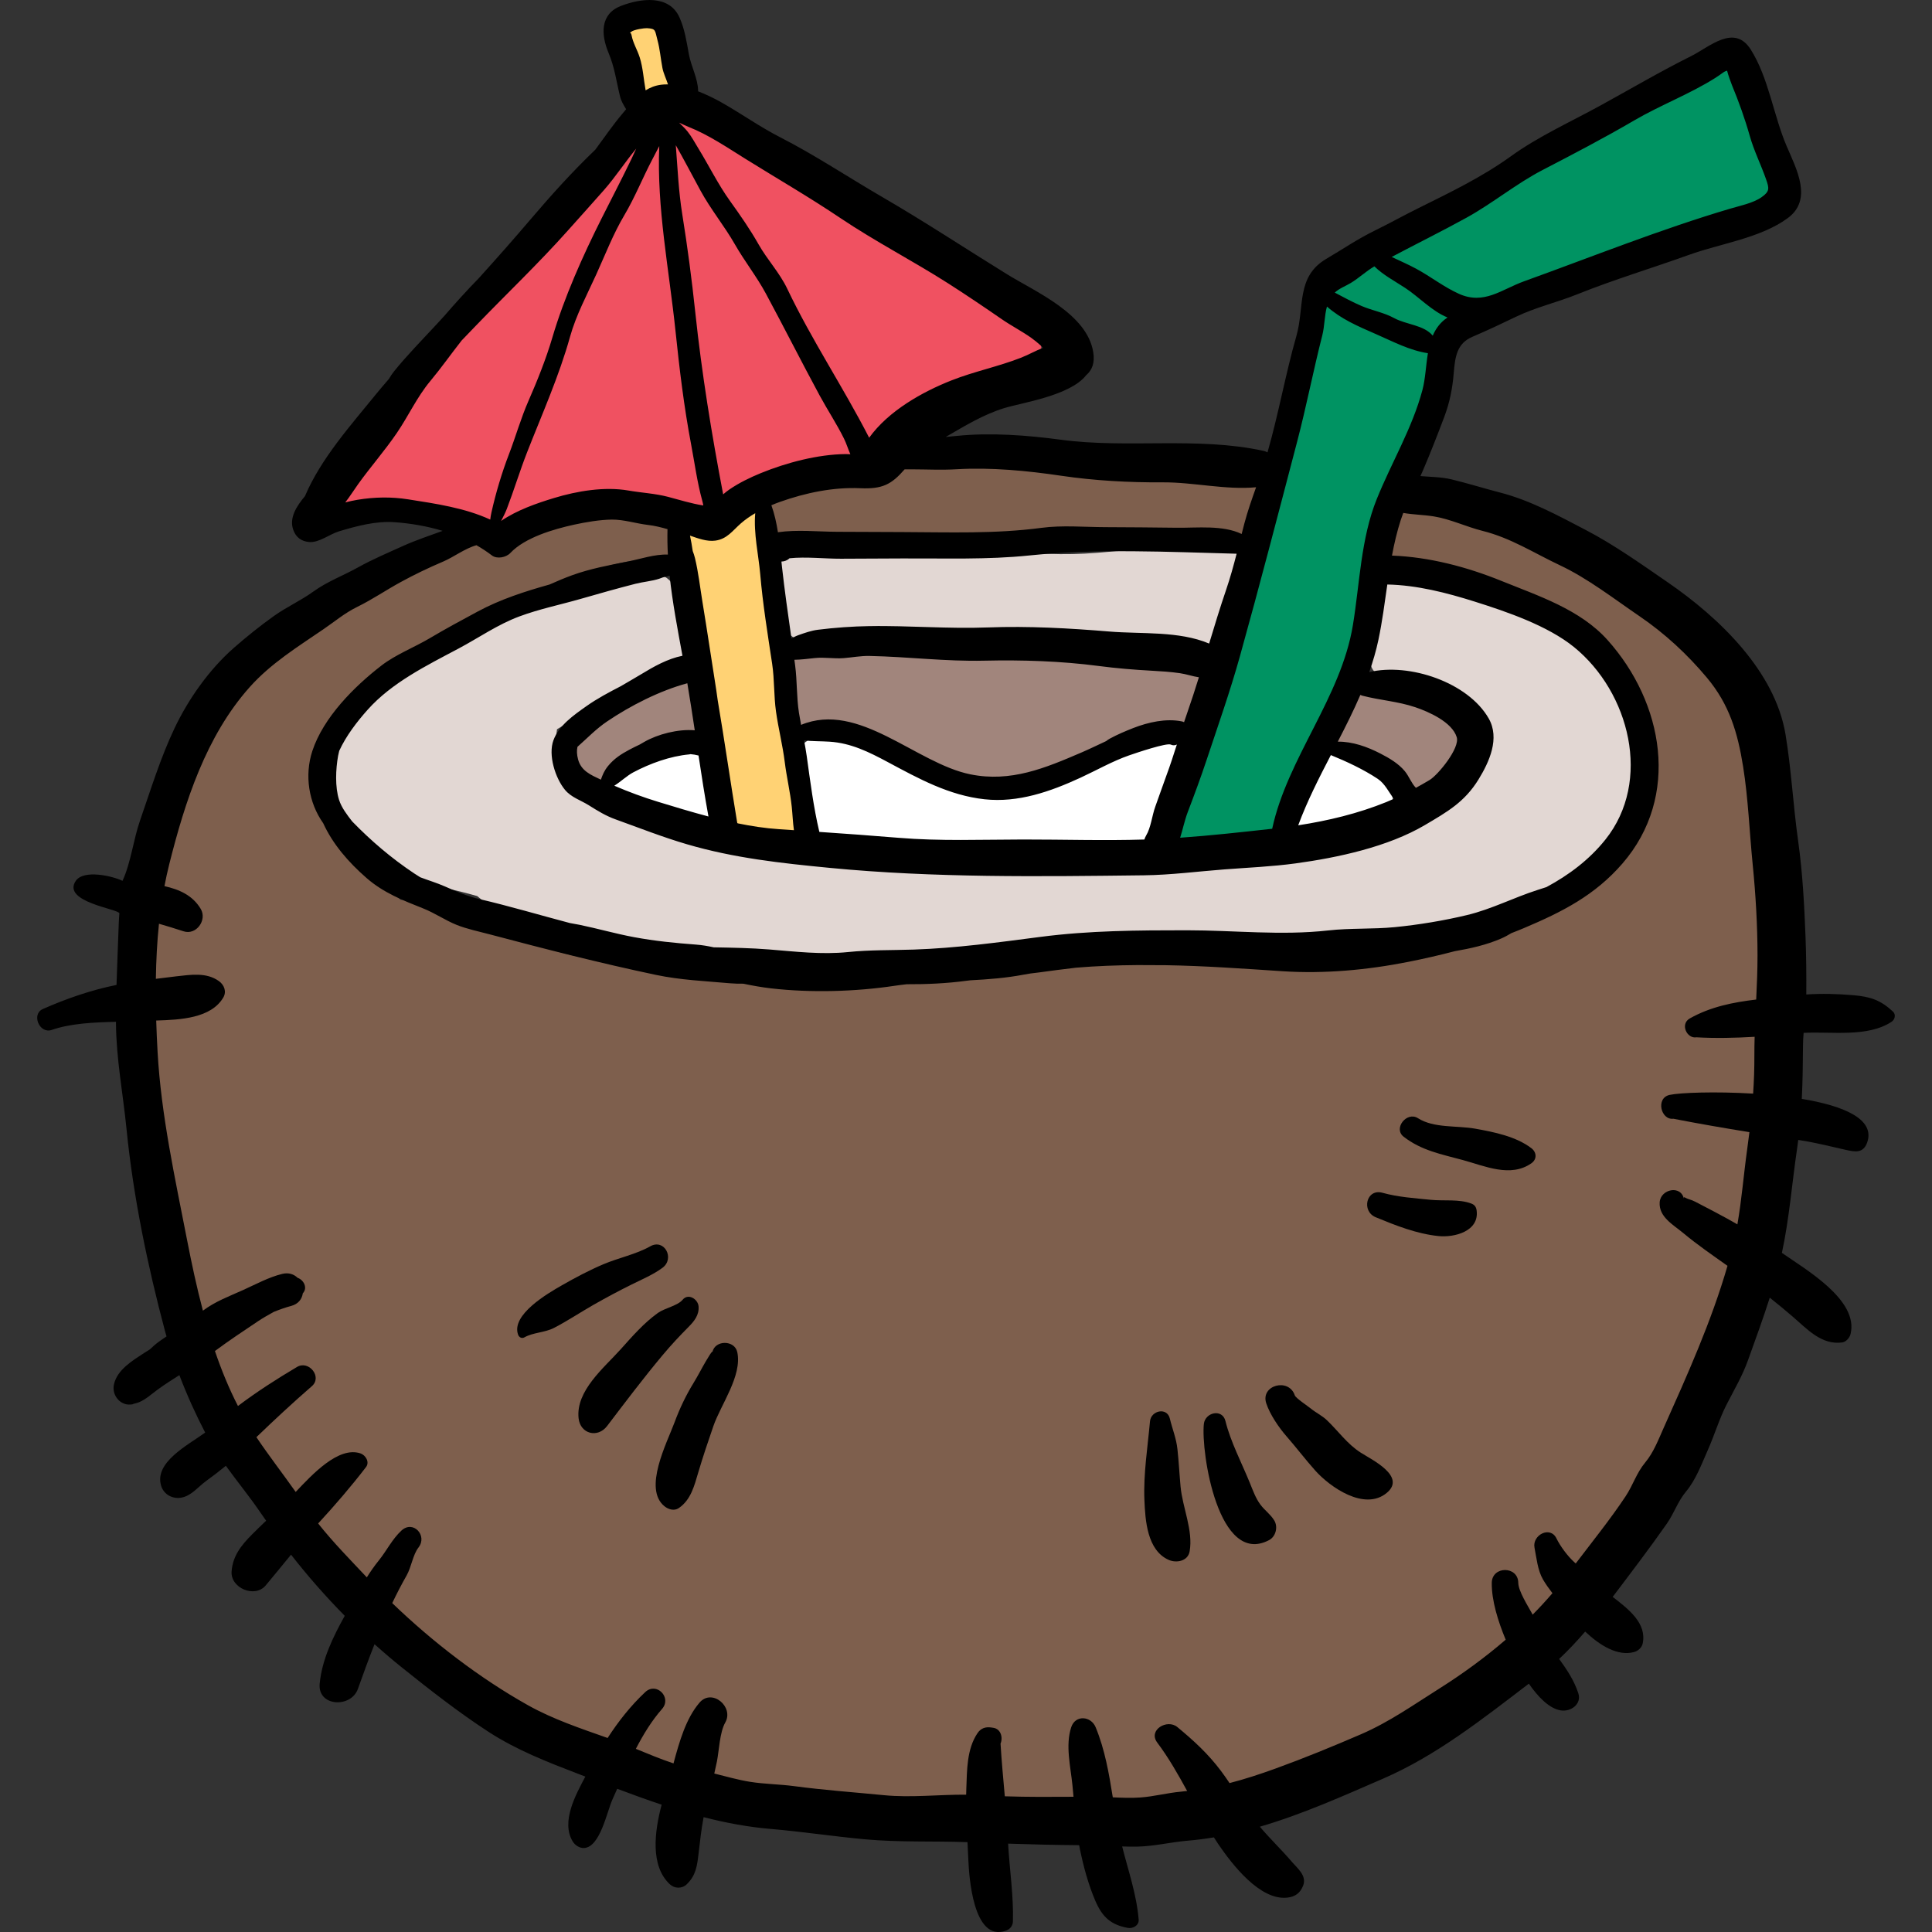 <?xml version="1.0" encoding="iso-8859-1"?>
<!-- Generator: Adobe Illustrator 19.0.0, SVG Export Plug-In . SVG Version: 6.00 Build 0)  -->
<svg version="1.1" id="Layer_1" xmlns="http://www.w3.org/2000/svg" xmlns:xlink="http://www.w3.org/1999/xlink" x="0px" y="0px"
	 viewBox="0 0 511.998 511.998" style="enable-background:new 0 0 511.998 511.998;" xml:space="preserve">
<rect x="0" y="0" width="511.998" height="511.998" fill="#333333" stroke="none"/>
<g>
	<path style="fill:#7E5F4D;" d="M335.66,124.275c-1.564-0.306-2.837-0.408-4.422-0.192c-0.671,0.092-2.534,0.382-3.796,1.097
		c-0.126,0.071-0.245,0.155-0.366,0.236c-0.071-0.01-0.138-0.028-0.211-0.037c-7.683-0.904-15.321,0.246-23.007,0.338
		c-3.781-1.015-7.778-1.529-11.227-1.952c-7.837-0.964-16.058-0.349-23.953-0.397c-2.61-0.017-5.171,0.052-7.722,0.149
		c-4.206-4.995-12.518-4.878-18.373-3.726c-3.135,0.617-7.215,2.16-10.038,4.647c-2.079,0.048-4.115,0.205-5.931,0.302
		c-4.017,0.213-7.99,0.899-11.855,2.043c-2.321,0.687-4.616,2.065-6.918,3.097c-1.502-0.171-2.973,0.382-4.127,1.392
		c-0.953,0.438-1.489,1.266-1.653,2.199c-0.724,1.558-0.851,3.427,0.017,5.219c4.214,8.701,14.555,4.494,21.681,3.513
		c1.079-0.149,2.183-0.239,3.298-0.307c0.088,0.062,0.162,0.138,0.268,0.186c9.283,4.178,17.308,4.059,27.349,3.006
		c5.327-0.559,10.502-0.338,15.835-0.222c4.289,0.093,8.288-0.031,11.621-2.796c3.267-0.176,6.539-0.327,9.833-0.424
		c7.857-0.229,15.759,1.285,23.597,1.334c2.54,0.015,5.532,0.363,8.179,0.065c1.518,0.82,3.298,0.922,5.089-0.055
		c2.526-1.378,3.659-4.806,3.605-7.566c0.242-0.148,0.483-0.299,0.736-0.442c1.656-0.929,3.129-1.581,4.543-2.932
		C340.112,129.749,339.114,124.949,335.66,124.275z"/>
	<path style="fill:#7E5F4D;" d="M470.758,218.894c-0.899-7.239-3.298-14.978-5.23-21.996c-1.633-5.931-2.218-13.027-5.577-18.358
		c-2.452-3.892-8.587-8.512-13.327-6.26c-0.071,0.034-0.141,0.078-0.213,0.115c-4.532-6.027-10.136-10.976-16.348-15.55
		c-3.576-2.634-7.025-4.661-10.944-6.711c-2.125-1.111-4.271-2.424-6.502-3.46c0.102-3.837-2.78-7.699-6.458-9.308
		c-3.176-1.389-6.954-1.203-10.355-1.476c-4.088-1.6-7.976-3.372-12.586-3.363c-1.22,0.003-2.298,0.253-3.253,0.662
		c-0.341,0.006-0.679,0.025-1.003,0.08c-3.392-2.057-9.391-0.544-9.627,4.816c-0.029,0.72-0.102,1.376-0.177,2.004
		c-0.115,0.229-0.321,0.483-0.704,0.959c-2.201,2.743-2.288,6.887,1.138,8.83c2.865,1.624,4.633,0.471,7.655,0.42
		c3-0.05,6.474,1.559,9.179,2.718c1.662,0.712,3.246,0.773,4.627,0.397c0.35,0.817,1.061,1.485,2.055,1.86
		c2.363,0.892,4.788,1.642,7.18,2.476c0.524,0.643,1.164,1.218,1.941,1.687c3.298,1.987,6.987,3.569,10.481,5.281
		c0.164,0.094,0.325,0.195,0.49,0.288c3.31,1.852,3.14,1.837,6.692,5.042c5.918,5.34,10.899,10.182,14.307,17.43
		c3.318,7.057,4.642,13.414,4.531,21.526c-0.001,0.057-0.005,0.116-0.005,0.173c-1.422,0.76-2.614,1.957-3.358,3.667
		c-1.113,2.562-2.059,5.171-3.008,7.781c-0.571,1.209-1.157,2.409-1.874,3.539c-0.683,1.076-1.431,2.144-2.195,3.205
		c-2.29,1.652-4.51,3.417-6.72,5.139c-3.853,3.003-7.772,5.981-11.722,8.913c-0.573-0.008-1.158,0.022-1.757,0.118
		c-6.093,0.987-12.381,4.699-18.085,7.093c-4.038,1.694-8.028,3.376-12.084,4.939c-1.842-0.564-3.783-1.01-5.862-1.348
		c-6.853-1.113-13.793-1.068-20.7-0.585c-6.073-0.339-12.062-0.466-18.214,0.222c-6.98,0.78-13.949,1.578-20.923,2.359
		c-7.039-1.445-14.066-1.124-21.674-0.764c-10.569,0.501-21.155,0.2-31.731,0.715c-10.862,0.529-21.773,1.316-32.527,3.027
		c-1.605,0.255-3.223,0.504-4.848,0.754c-19.469-1.846-38.89-3.236-58.421-2.396c-8.262-1.452-16.184-3.42-24.284-6.158
		c-0.778-0.262-1.665-0.573-2.62-0.899c-2.069-1.651-4.121-3.343-6.43-4.815c-7.293-4.653-15.455-4.967-23.502-5.211
		c-2.15-1.789-4.2-3.712-6.144-5.774c-2.092-2.219-3.019-5.113-5.609-6.875c-0.673-0.457-1.433-0.688-2.183-0.917
		c-0.516-1.168-1.029-2.338-1.539-3.498c-1.465-3.332-2.623-6.792-4.476-9.777c-0.511-1.397-1.099-2.759-1.799-4.074
		c3.273-5.274,6.856-10.958,7.024-17.339c0.474-0.819,0.958-1.633,1.457-2.439c0.536-0.865,0.851-1.752,0.994-2.633
		c2.378-1.322,4.669-2.757,6.832-4.07c6.72-4.08,13.992-7.583,20.918-11.353c4.628-2.518,9.257-5.046,13.916-7.509
		c1.344-0.428,2.685-0.833,4.015-1.209c6.608-1.866,15.346-4.492,19.517-10.499c3.578-0.982,7.135-1.875,10.615-2.117
		c3.05,4.808,9.8,1.324,10.405-3.53c1.389-11.134-11.991-12.207-19.874-10.275c-2.431,0.596-4.815,1.413-7.158,2.346
		c-3.54,1.149-7.038,2.95-9.977,4.453c-0.893,0.456-1.773,0.94-2.647,1.437c-2.21-0.079-4.392,0.164-6.557,0.628
		c-1.757-1.296-3.639-2.296-6.06-2.332c-5.069-0.078-9.932,3.676-13.759,6.595c-0.769,0.586-1.518,1.19-2.274,1.787
		c-0.251,0.106-0.499,0.206-0.754,0.321c-6.559,2.916-12.892,6.954-18.685,11.295c-2.135,1.186-4.265,2.39-6.401,3.618
		c-1.415,0.813-2.769,1.678-4.09,2.573c-3.724,0.888-7.295,4.695-9.872,8.088c-0.633,0.614-1.257,1.236-1.871,1.867
		c-1.871-0.028-3.726,0.594-5.129,2.071c-0.825,0.87-1.552,1.808-2.222,2.783c-2.813,0.038-5.49,1.311-6.731,4.204
		c-4.304,10.038-7.441,20.072-9.982,30.709c-0.502,2.103-1.317,4.543-2.159,7.139c-1.944,1.553-3.253,3.85-3.187,6.773
		c0.019,0.834,0.062,1.664,0.106,2.494c-0.899,1.34-1.467,3.005-1.516,5.009c-0.055,2.214-0.177,4.405-0.303,6.588
		c-0.615,8.457-1.946,16.848-1.652,25.361c0.349,10.104,0.991,20.172,1.475,30.267c0.46,9.583,1.931,20.053,5.187,29.118
		c0.531,1.48,1.185,3.134,1.96,4.8c0.92,5.246,2.234,10.458,3.42,15.572c1.639,7.078,5.271,12.907,8.591,19.284
		c6.29,12.085,14.409,23.881,24.328,33.247c0.348,0.329,0.707,0.648,1.057,0.975c0.567,0.913,1.116,1.839,1.6,2.809
		c3.811,7.637,9.503,14.293,14.983,20.904c10.979,13.247,24.142,24.765,39.008,33.31c7.759,4.46,15.829,8.415,24.197,11.574
		c9.557,3.608,18.867,5.055,28.908,6.548c21.116,3.14,41.683,5.364,63.013,3.513c9.55-0.829,19.127-1.62,28.379-4.036
		c10.332,0.706,20.635,0.653,30.933-1.448c12.006-2.451,23.658-5.205,35.101-9.699c2.009-0.789,3.888-1.75,5.768-2.724
		c3.746-0.339,7.516-1.358,10.932-2.595c9.703-3.512,18.484-10.1,25.791-17.272c2.345-2.302,4.628-4.735,6.805-7.27
		c6.033-5.545,11.665-11.661,16.712-18.018c3.693-3.103,6.75-6.265,8.196-8.095c9.382-11.871,18.058-25.593,23.653-39.655
		c5.098-12.814,10.559-25.47,15.895-38.166c2.926-6.963,4.787-14.294,6.366-21.677c1.718-8.039,1.27-15.425,1.643-23.463
		c0.292-6.271,0.308-16.466-3.977-22.141C471.445,250.715,472.719,234.674,470.758,218.894z"/>
</g>
<g>
	<path style="fill:#E2D7D3;" d="M429.309,183.915c-1.569-3.237-3.643-6.29-5.353-8.764c-3.247-4.699-6.879-7.726-11.511-11.023
		c-3.954-2.815-8.346-3.124-12.791-4.481c-4.516-1.38-8.494-4.217-13.142-4.938c-3.776-0.585-8.159-1.568-11.945-0.89
		c-0.687,0.122-1.413,0.234-2.145,0.357c-1.56-1.106-3.809-1.372-5.488-0.408c-3.084,1.772-3.739,5.285-4.048,8.535
		c-0.371,3.893-0.434,7.399,0.543,10.977c-0.564,1.604-0.396,3.363,0.803,4.735c3.109,3.555,9.368,1.233,13.411,2.436
		c4.808,1.431,8.555,3.8,11.979,7.131c2.673,2.6,4.357,4.546,5.628,6.726c-0.47,1.158-0.901,2.343-1.306,3.535
		c-1.363,2.501-2.894,5.113-3.865,7.583c-1.787,1.245-3.475,2.704-5.124,4.013c-8.227,3.189-18.004,6.488-24.186,12.81
		c-4.646,1.613-9.304,3.191-14,4.673c-1.489,0.033-2.978,0.069-4.466,0.127c-8.804,0.345-17.755,1.636-26.537,3.475
		c-1.003-0.062-1.985-0.117-2.927-0.178c-7.351-0.484-14.951-0.995-22.307-1.09c-7.509-0.098-15.062,0.656-22.468,1.832
		c-1.213,0.192-2.442,0.423-3.678,0.662c-0.536-0.555-1.181-1.031-1.972-1.372c-9.025-3.904-19.363-3.845-29.094-4.174
		c-10.728-0.364-21.503-0.145-32.228-0.722c-5.157-0.278-10.192-0.932-15.23-2.102c-5.53-1.284-11.959-2.545-17.103-4.96
		c-4.949-2.325-9.525-5.684-13.742-9.108c-1.959-1.591-3.451-3.279-5.216-5.06c-0.062-0.062-0.517-0.456-1.078-0.921
		c-0.494-2.252-0.852-4.518-1.541-6.72c0.148-1.115,0.294-2.229,0.431-3.345c0.924-0.567,1.843-1.122,2.759-1.641
		c5.995-3.386,13.623-5.56,18.277-10.802c0.51-0.241,1.018-0.496,1.53-0.717c3.515-1.518,7.694-1.945,10.81-4.251
		c2.554-1.89,3.662-4.867,2.056-7.841c-0.252-0.466-0.457-0.94-0.647-1.415c0.227-0.828,0.231-1.72-0.08-2.61
		c-0.408-1.169-1.099-2.173-1.725-3.112c-0.008-0.019-0.011-0.032-0.02-0.052c-0.199-0.75-0.429-1.492-0.692-2.223
		c-0.136-0.373-0.29-0.711-0.443-1.051c-0.308-2.211-2.05-4.32-4.173-5.178c-0.306-0.124-0.61-0.247-0.916-0.371
		c-2.837-1.146-5.06,0.29-6.143,2.483c-1.555,0.445-3.657,0.735-4.614,1.052c-0.141,0.047-0.283,0.089-0.424,0.135
		c-3.206-0.53-6.401,0.448-9.972,1.214c-5.295,1.138-10.674,2.013-15.9,3.619c-7.432,2.284-14.8,6.875-21.619,11.351
		c-0.273,0.12-0.54,0.25-0.801,0.39c-1.493,0.799-2.881,1.85-4.225,2.92c-0.213,0.14-0.429,0.282-0.641,0.42
		c-0.692,0.451-1.252,0.949-1.712,1.476c-0.48,0.396-0.96,0.794-1.446,1.182c-0.042,0.033-0.068,0.054-0.103,0.083
		c-0.125,0.09-0.315,0.232-0.595,0.442c-8.686,6.498-18.016,15.475-18.829,26.973c-0.243,3.446,0.459,6.498,1.353,9.76
		c0.318,1.16,0.499,2.31,1.014,3.417c0.662,1.425,2.503,3.656,0.771,1.078c3.549,5.281,7.96,8.869,13.983,11.462
		c6.487,2.794,13.52,3.631,20.249,5.517c0.599,0.168,1.187,0.33,1.772,0.489c3.004,2.646,6.838,4.688,10.215,6.183
		c3.732,1.652,8.508,2.848,13.309,3.132c0.93,1.11,2.275,1.992,4.149,2.442c5.585,1.341,11.399,1.385,17.099,1.865
		c6.834,0.575,13.451,2.335,20.195,3.481c11.094,1.884,22.075,3.366,32.723-0.308c8.553,0.339,17.107,0.418,25.737,0.534
		c7.939,0.106,16.103,0.065,23.919-1.49c2.236-0.445,5.297-1.125,8.01-2.324c1.316-0.028,2.634-0.083,3.966-0.197
		c5.201-0.445,11.95-0.92,16.962-3.599c2.568,0.192,5.148,0.296,7.763,0.201c0.562-0.02,1.15-0.042,1.736-0.062
		c0.633,0.431,1.39,0.783,2.285,1.029c19.56,5.371,41.253,4.098,60.712-0.932c9.881-2.554,20.058-5.168,29.327-9.508
		c0.538-0.252,1.092-0.506,1.651-0.762c1.237,1.35,2.967,2.2,5.126,2.045c8.19-0.589,12.309-6.927,16.153-13.393
		c2.676-4.503,4.031-8.597,4.425-13.121c1.441-1.871,2.176-4.364,1.589-7.312c-0.262-1.317-0.545-2.96-0.637-4.594
		c0.847-2.927,1.467-5.932,1.794-9.089C435.091,187.69,432.543,184.982,429.309,183.915z"/>
	<path style="fill:#E2D7D3;" d="M328.227,144.849c-0.806-0.601-1.978-0.766-2.955-0.759c-0.557,0.004-0.976,0.076-1.382,0.2
		c-1.042-0.641-2.335-0.948-3.828-0.678c-4.364,0.791-9.241,0.887-13.909,1.585c-2.973,0.064-5.995,0.349-9.094,0.701
		c-8.146,0.924-17.505,1.494-25.647,0.227c-8.767-1.366-17.172-1.852-26.035-0.796c-1.972,0.234-4.475,0.473-7.111,0.856
		c-3.938-1.573-8.441-1.87-12.678-2.083c-6.815-0.341-11.578,1.507-17.888,3.481c-2.878,0.901-4.06,5.001-2.427,7.209
		c0.045,0.829,0.134,1.646,0.22,2.394c0.403,3.488,1.545,6.811,3.115,9.935c1.457,2.899,4.837,2.661,6.796,0.845
		c1.287,0.046,2.567-0.05,3.665-0.159c4.642-0.464,9.32-1.237,13.97-1.893c0.019,0.014,0.033,0.032,0.054,0.046
		c3.669,2.45,8.02,2.884,12.284,3.34c6.679,0.715,13.055,0.915,19.768,1c6.234,0.08,12.414-0.21,18.642-0.619
		c3.056-0.201,5.837-0.321,8.469-0.945c2.433-0.056,4.809-0.311,7.002-0.897c5.075,0.652,10.132,1.894,15.061,2.922
		c0.059,0.062,0.117,0.124,0.176,0.185c0.894,0.945,1.74,1.967,2.885,2.619c1.893,1.076,4.633,0.869,6.16-0.795
		c1.545-1.683,1.948-4.134,0.795-6.16c-0.321-0.566-0.736-1.059-1.186-1.522c0.108-0.299,0.228-0.597,0.31-0.901
		c2.818-3.177,4.237-7.602,5.257-11.804c0.437-0.331,0.839-0.73,1.153-1.264C331.237,148.78,330.218,146.331,328.227,144.849z"/>
</g>
<g>
	<path style="fill:#A1857C;" d="M187.051,189.378c-0.158-0.429-0.28-1.443-0.237-0.182c-0.022-0.625-0.131-1.274-0.237-1.888
		c-0.182-1.05-0.534-2.143-1.038-3.076c-0.345-0.639-0.795-1.209-1.311-1.687c-0.627-1.029-1.631-1.873-3.025-2.38
		c-3.127-1.136-6.509,0.334-9.378,2.176c-5.336,1.912-10.764,6.778-14.535,11.146c-1.174,0.6-2.225,1.338-2.973,2.183
		c-2.887,3.26-5.354,9.224-1.31,12.586c1.168,0.971,2.883,1.808,4.446,1.174c0.104-0.042,0.21-0.084,0.315-0.127
		c1.568-0.634,2.446-1.583,2.828-3.038c1.161-1.013,2.4-1.927,3.629-2.876c0.688-0.532,1.457-1.078,2.194-1.667
		c2.945-1.127,5.684-2.715,8.495-4.146c1.415,0.78,3.27,1.006,4.609,0.027c0.471-0.345,0.976-0.707,1.471-1.085
		c1.187,0.135,2.511-0.054,3.452-0.735C186.359,194.393,187.963,191.864,187.051,189.378z"/>
	<path style="fill:#A1857C;" d="M317.072,186.645c1.45-2.606,2.274-5.405,1.778-7.823c-0.338-1.648-1.804-2.818-3.316-3.316
		c-6.126-2.017-12.993-1.801-19.335-2.685c-7.467-1.041-15.224-0.893-22.767-1.129c-8.525-0.266-17.023-0.088-25.528-0.758
		c-4.935-0.389-9.422,0.352-14.234,1.269c-5.406,1.031-10.827-0.197-16.09,0.8c-0.959-1.149-2.311-1.832-4.005-1.577
		c-2.011,0.303-4.265,2.211-3.969,4.497c0.055,0.423,0.12,0.824,0.204,1.211l-0.039,0.005c0.172,0.424,0.287,0.899,0.403,1.386
		c-0.066,3.759-0.916,8.469,1.094,11.513c0,0.006,0,0.009,0.001,0.017c0.064,0.845,0.05,1.642,0.204,2.49
		c0.575,3.148,5.546,3.752,6.937,0.907c0.373-0.762,0.568-1.524,0.643-2.293c3.417,1.399,7.206,1.977,10.848,2.748
		c-0.05,0.594,0.148,1.196,0.726,1.671c3.395,2.788,7.822,4.695,12.098,5.601c0.832,0.176,1.884,0.436,3.01,0.659
		c3.252,2.27,9.256,5.39,14.486,5.781c1.941,0.576,3.813,0.824,5.725,0.685c0.437,0.059,0.875,0.097,1.313,0.075
		c2.334-0.115,4.652-0.857,6.939-1.336c5.623-1.177,11.779-2.545,17.131-4.701c4.871-1.962,9.643-5.369,12.205-9.876
		c0.592-0.22,1.185-0.436,1.776-0.664c0.278,0.66,0.708,1.303,1.311,1.986c0.831,0.941,2.54,1.138,3.589,0.462
		c0.363-0.234,0.734-0.508,1.106-0.799c0.125,0.124,0.257,0.241,0.406,0.343c0.032,0.023,0.065,0.045,0.097,0.066
		c1.102,0.755,2.59,0.131,3.162-0.962c0.506-0.637,1-1.358,1.391-2.024c0.483-0.822,0.857-1.853,0.824-2.829
		C317.257,187.558,317.232,187.127,317.072,186.645z"/>
	<path style="fill:#A1857C;" d="M387.733,197.304c-0.061-1.692-1.199-3.745-2.968-4.251c0.467-1.603-0.004-3.396-2.031-4.506
		c-4.46-2.442-9.102-5.759-14.342-6.202c-2.06-0.175-4.58,0.187-6.676,1.169c-1.637-0.149-3.302,0.615-3.6,2.544
		c-0.073,0.473-0.177,0.94-0.273,1.408c-0.112,0.334-0.19,0.688-0.239,1.059c-0.084,0.248-0.168,0.497-0.27,0.745
		c-1.224,1.678-2.507,3.313-3.442,5.177c-0.953,1.898-0.489,4.148,1.389,5.297c3.53,2.16,7.209,3.529,10.706,5.557
		c1.642,0.953,3.419,1.722,4.904,2.943c1.288,1.057,2.236,2.517,3.906,3.038C382.074,213.55,387.945,203.167,387.733,197.304z"/>
</g>
<g>
	<path style="fill:#FFFFFF;" d="M314.756,198.153c-0.372-2.056-2.512-3.201-4.39-3.341c-4.013-0.302-7.907,2.459-11.609,3.638
		c-4.229,1.348-7.385,4.13-11.128,6.306c-4.538,2.636-9.968,3.027-15.035,3.833c-1.459,0.232-2.93,0.559-4.409,0.913
		c-2.471-1.211-5.12-1.713-7.82-2.043c-2.701-1.209-5.591-1.843-8.611-2.884c-3.73-1.284-7.345-3.352-11.368-3.405
		c-0.368-0.005-0.727,0.059-1.08,0.155c-1.771-1.292-3.949-2.662-5.873-3.488c-2.526-1.084-5.157-1.517-7.441-0.868
		c-3.083-1.349-6.517-2.098-9.574-1.496c-0.265,0.052-0.516,0.111-0.753,0.175c-0.724-0.094-1.368,0.214-1.799,0.735
		c-1.959,1.199-2.223,3.265-1.952,6.308c0.563,6.313,1.455,12.945,4.586,18.533c0.902,1.61,2.32,2.12,3.664,1.904
		c0.91,0.787,1.955,1.31,3.07,1.605c0.496,0.483,1.111,0.847,1.853,1.005c6.093,1.298,12.407,0.813,18.59,0.532
		c3.213-0.145,6.838-0.082,10.271-0.46c0.236,0.099,0.483,0.186,0.749,0.248c3.631,0.847,7.771,0.296,11.793-0.255
		c0.591,0.329,1.284,0.539,2.097,0.546c4.295,0.039,8.628-0.943,12.972-1.847c1.778-0.183,3.553-0.399,5.323-0.651
		c4.298,0.529,8.697,1.163,12.569,0.259c0.553,1.679,2.692,2.481,4.301,1.6c0.371-0.204,0.764-0.482,1.053-0.794
		c0.056-0.061,0.783-0.962,0.35-0.451c0.424-0.501,0.884-1.001,1.232-1.558c0.375-0.603,0.553-1.252,0.646-1.944
		c0.062-0.468-0.102-0.903-0.113-1.34c0.02,0.734-0.006-0.122-0.065-0.489c-0.096-0.589-0.52-1.065-1.055-1.355
		c0.972-2.033,1.794-4.152,2.774-5.702C311.096,208.095,315.664,203.177,314.756,198.153z"/>
	<path style="fill:#FFFFFF;" d="M364.994,204.869c-0.178-0.671-0.4-1.32-0.88-1.866c-0.665-0.755-1.576-1.434-2.451-1.918
		c-1.391-0.771-2.894-0.994-4.427-0.874c-0.483-1.172-2.032-1.749-3.213-1.531c-3.576,0.66-4.211,5.656-5.762,8.409
		c-1.139,2.022-2.148,4.087-3.047,6.225c-0.869,2.066-2.148,3.773-2.195,6.057c-0.033,1.596,1.391,2.997,2.977,2.978
		c4.079-0.048,7.936-1.755,11.532-3.545c1.878-0.934,3.713-1.949,5.69-2.664c1.464-0.529,2.969-0.682,4.364-1.363
		c0.959-0.469,1.536-1.647,1.535-2.676C369.118,209.772,367.127,206.848,364.994,204.869z"/>
	<path style="fill:#FFFFFF;" d="M186.875,205.398c0.055-0.688-0.195-1.349-0.656-1.889c-0.157-0.46-0.306-0.912-0.437-1.345
		c0.027-0.093,0.043-0.187,0.042-0.279c-0.075-4.278-5.851-2.674-8.136-2.54c-2.692,0.157-4.899,0.991-7.425,1.958
		c-2.215,0.847-3.861,2.61-5.864,3.846c-1.266,0.781-1.888,2.283-1.517,3.727c0.897,3.495,4.524,3.745,7.327,5
		c3.634,1.627,7.297,2.929,10.972,4.41c0.367,0.148,0.744,0.266,1.122,0.361c0.022,0.008,0.043,0.01,0.065,0.018
		c0.022,0.005,0.045,0.011,0.066,0.017c0.303,0.094,0.62,0.145,0.945,0.154c2.606,0.278,5.085-0.832,5.425-4.013
		C189.12,211.909,187.964,208.496,186.875,205.398z"/>
</g>
<path style="fill:#F05161;" d="M275.729,90.449c-0.003-0.359-0.011-0.722-0.062-1.102c-0.777-5.786-7.867-9.411-14.17-12.086
	c-0.02-0.024-0.036-0.048-0.056-0.071c-4.16-4.791-9.607-7.842-14.886-11.216c-6.145-3.929-12.313-7.788-18.485-11.695
	c-6.274-3.971-12.545-7.813-18.883-11.666c-6.735-4.094-15.53-6.269-21.323-11.711c-5.47-5.139-12.295-2.079-14.567,3.08
	c-0.432-0.066-0.876-0.068-1.318,0.009c-3.152,0.55-6.011,3.055-8.541,6.131c-2.311,2.031-4.45,4.418-6.473,6.955
	c-0.754,0.343-1.478,0.888-2.129,1.689c-6.794,8.372-13.183,16.768-20.336,24.859c-5.825,6.59-12.002,12.853-18.154,19.145
	c-2.611,2.671-5.174,5.32-7.557,8.227c-2.916,3.559-4.019,7.397-6.202,11.325c-1.857,3.34-4.171,6.432-6.154,9.713
	c-0.789,1.304-2.06,2.408-3.478,3.522c-1.307,0.745-2.503,1.68-3.46,2.753c-4.252,4.774,2.329,11.452,7.046,7.046
	c0.217-0.225,0.474-0.461,0.746-0.693c3.487,0.325,6.867,0.762,10.466,0.572c4.066-0.215,7.467-0.222,11.399,0.888
	c5.769,1.629,13.495,5.145,18.029,1.163c6.916,0.648,13.563-1.219,20.415-2.242c4.322-0.646,4.238-0.506,9.432-0.078
	c3.415,0.282,7.623,0.289,10.485,2.411c3.312,2.456,7.111,0.87,9.244-1.978c2.362,0.041,4.588-1.322,6.648-2.372
	c3.029-1.543,6.043-2.586,9.332-3.536c7.232-2.088,14.499-2.103,21.862-3.285c3.881-0.623,5.131-3.814,4.669-6.948
	c2.134-1.721,4.064-3.78,6.237-5.404c4.507-3.367,8.796-5.815,14.083-7.805c4.624-1.74,9.388-2.892,14.053-4.522
	c4.108-1.436,8.937-1.652,11.36-5.757C275.985,94.099,276.157,92.198,275.729,90.449z"/>
<g>
	<path style="fill:#FFD274;" d="M211.662,202.127c-1.414-7.98-2.642-15.996-3.996-23.984c-1.222-7.213-2.489-14.029-2.618-21.379
		c-0.11-6.21-1.843-12.447-0.512-18.628c1.383-6.424-6.508-9.353-10.214-4.306c-1.587,2.162-4.614,3.943-6.986,6.25
		c-2.115-2.011-6.211,0.364-5.465,3.548c1.79,7.63,2.582,15.749,4.015,23.476c1.389,7.488,3.008,14.972,4.163,22.499
		c1.164,7.578,2.111,15.163,3.346,22.708c0.475,2.901,1.169,5.799,3.768,7.476c2.531,1.633,5.921,1.183,8.82,1.726
		c2.429,0.455,5.043-0.29,6.322-2.573C215.172,213.825,212.611,207.482,211.662,202.127z"/>
	<path style="fill:#FFD274;" d="M180.692,23.194c-0.652-2.597-1.442-4.944-1.805-7.594c-0.385-2.813-1.196-5.352-1.79-8.075
		c-1.332-6.106-10.953-4.715-10.839,1.467c0.051,2.832,0.907,5.652,1.103,8.504c0.211,3.08,1.006,5.907,1.643,8.92
		C170.608,34.004,182.605,30.807,180.692,23.194z"/>
</g>
<path style="fill:#009362;" d="M467.591,35.275c-0.111-0.327-0.187-0.662-0.279-0.994c-0.005-0.019-0.011-0.039-0.017-0.059
	c-1.241-4.581-0.727-9.486-2.386-13.932c-1.42-3.806-5.016-6.369-9.218-5.233c-7.697,2.083-15.633,6.99-22.731,10.618
	c-8.173,4.177-15.28,10.236-23.46,14.432c-7.969,4.088-15.198,9.357-23.109,13.516c-4.033,2.121-8.006,3.806-11.689,6.522
	c-3.49,2.573-6.713,4.788-10.526,6.809c-6.87,3.637-13.309,7.887-14.503,15.818c-1.329,8.82-4.439,16.978-6.681,25.549
	c-2.247,8.592-3.985,17.319-5.941,25.987c-0.209,0.655-0.405,1.313-0.629,1.964c-1.966,5.675-3.515,11.506-5.341,17.232
	c-1.508,4.726-2.685,9.248-1.885,14.195c-2.027,6.317-4.516,12.628-7.039,18.625c-2.126,5.055-4.594,10-6.363,15.199
	c-0.006,0.019-0.013,0.04-0.019,0.059c-0.894,2.146-1.497,4.569-1.945,7.048c-0.688,2.777-1.391,5.546-2.455,8.19
	c-0.717,1.783-0.349,3.425,0.603,4.717c-0.201,4.954,6.476,8.515,9.517,4.148c0.322,0.121,0.648,0.224,0.981,0.283
	c3.822,0.675,7.478,0.197,10.749-1.462c2.245,0.866,5.232,0.229,6.771-1.971c2.095-2.995,2.964-6.783,4.402-10.103
	c1.499-3.459,2.775-5.605,2.149-9.573c-0.02-0.131-0.062-0.25-0.093-0.376c2.033-3.502,3.978-7.104,5.772-10.634
	c5.485-10.793,12.298-24.054,11.23-36.443c-0.12-1.394-0.554-2.671-1.199-3.795c1.803-6.678,3.261-13.475,5.066-20.149
	c1.587-3.307,3.177-6.592,4.536-9.881c0.992-2.401,1.897-4.83,2.768-7.272c5.481-6.527,7.451-17.154,8.436-25.054
	c0.034-0.271,0.053-0.535,0.064-0.792c0.71-0.525,1.422-1.05,2.131-1.559c6.364-4.56,13.893-7.266,20.75-11.028
	c15.308-5.503,30.913-9.993,46.28-15.423c6.987-2.469,19.55-2.952,19.377-12.949C471.583,42.932,469,39.425,467.591,35.275z"/>
<path d="M501.637,268.061c-3.29-3.023-5.89-3.93-10.513-4.325c-4.139-0.354-8.299-0.466-12.439-0.191
	c0.032-5.074-0.008-10.218-0.203-15.277c-0.322-8.401-0.781-17.046-1.955-25.389c-1.325-9.414-1.787-18.787-3.338-28.203
	c-2.783-16.9-17.756-31.095-31.184-40.331c-7.011-4.823-14.257-9.986-21.812-13.921c-7.332-3.819-14.647-7.829-22.714-9.913
	c-4.257-1.099-8.494-2.431-12.765-3.461c-2.764-0.668-5.534-0.647-8.287-0.884c0.225-0.49,0.448-0.983,0.661-1.48
	c1.994-4.662,3.861-9.43,5.647-14.177c1.46-3.883,2.163-7.462,2.507-11.516c0.367-4.344,0.769-7.954,4.959-9.74
	c3.986-1.698,7.746-3.481,11.632-5.349c5.116-2.457,10.866-3.788,16.139-5.909c9.731-3.916,19.825-6.925,29.693-10.479
	c8.331-3.001,18.816-4.391,26.079-9.695c6.718-4.907,2.353-12.992-0.259-19.081c-3.484-8.121-4.758-18.065-9.512-25.605
	c-4.367-6.926-10.932-0.701-15.791,1.722c-8.178,4.078-16.063,8.721-24.089,13.123c-7.872,4.317-16.444,8.186-23.703,13.434
	c-7.508,5.429-16.141,9.607-24.426,13.707c-3.903,1.931-7.703,4.06-11.621,5.976c-4.564,2.232-8.493,4.926-12.847,7.488
	c-8.065,4.744-5.729,12.717-7.935,20.437c-2.911,10.183-4.729,20.677-7.664,30.859c-0.321-0.171-0.66-0.317-1.042-0.4
	c-17.562-3.829-35.963-0.571-53.677-2.946c-8.897-1.192-18.698-1.948-27.666-1.014c-0.962,0.101-1.922,0.186-2.88,0.269
	c5.009-2.878,9.843-5.894,15.517-7.648c4.53-1.401,17.465-3.266,21.689-8.703c1.539-1.316,2.364-3.214,1.875-6.169
	c-1.678-10.143-15.179-15.87-22.82-20.586c-10.99-6.782-21.8-13.926-32.978-20.414c-9.218-5.35-17.83-11.128-27.172-15.9
	c-5.424-2.772-10.443-6.372-15.726-9.331c-1.722-0.964-3.813-1.995-6.018-2.845c0-0.043,0.01-0.079,0.01-0.122
	c-0.043-3.279-1.86-6.452-2.453-9.721c-0.595-3.281-1.107-6.693-2.498-9.765c-2.743-6.055-10.247-5.028-15.466-3.033
	c-5.54,2.117-5.387,7.531-3.303,12.497c1.625,3.875,2.034,7.46,3.036,11.52c0.315,1.279,0.934,2.247,1.608,3.377
	c-0.334,0.401-0.668,0.805-1.005,1.205c-2.571,3.051-4.81,6.33-7.174,9.526c-6.064,5.804-11.699,12.048-17.133,18.437
	c-4.512,5.304-9.092,10.475-13.726,15.604c-3.163,3.236-6.227,6.622-9.197,10.058c-0.738,0.797-1.467,1.596-2.206,2.395
	c-3.693,3.986-7.661,8.023-11.058,12.234c-0.513,0.637-0.962,1.324-1.378,2.034c-1.171,1.339-2.324,2.692-3.442,4.069
	c-6.713,8.265-14.553,17.011-18.796,26.977c-2.28,2.713-4.238,5.801-3.078,8.976c0.716,1.958,2.126,2.985,4.171,3.176
	c2.624,0.245,5.419-2.079,7.962-2.841c4.739-1.42,9.772-2.777,14.767-2.409c4.264,0.315,8.557,1.046,12.664,2.293
	c-3.507,1.29-7.057,2.45-10.465,3.992c-3.995,1.809-8.089,3.536-11.921,5.67c-3.968,2.21-8.177,3.746-11.862,6.415
	c-3.318,2.403-7.088,4.075-10.446,6.474c-3.697,2.641-7.303,5.527-10.714,8.527c-6.429,5.653-11.964,13.485-15.628,21.2
	c-3.736,7.867-6.298,16.266-9.151,24.476c-1.778,5.116-2.433,11.214-4.646,15.991c-2.614-1.274-10.288-3.08-12.388,0.018
	c-3.804,5.634,11.639,7.471,11.555,8.615c-0.065,0.869-0.129,1.739-0.158,2.601c-0.183,5.462-0.436,10.9-0.596,16.351
	c-6.757,1.363-13.234,3.618-19.516,6.378c-3.131,1.376-0.902,6.67,2.339,5.548c5.047-1.749,11.197-2.015,17.035-2.155
	c0,0.115-0.004,0.228-0.003,0.341c0.074,9.586,1.855,18.598,2.794,28.048c1.778,17.902,5.568,36.193,10.2,53.578
	c0.125,0.469,0.265,0.94,0.403,1.411c-0.69,0.459-1.38,0.926-2.065,1.427c-0.834,0.609-1.613,1.297-2.364,2.019
	c-0.507,0.315-1.02,0.618-1.518,0.947c-3.127,2.062-7.09,4.406-7.978,8.286c-0.6,2.62,1.261,5.219,3.819,5.381
	c0.452,0.028,0.924-0.011,1.41-0.152h-0.238c0.59-0.135,1.136-0.257,1.722-0.504c1.774-0.748,3.257-2.139,4.796-3.266
	c1.885-1.381,3.848-2.637,5.819-3.88c1.997,5.248,4.332,10.404,6.838,15.224c-4.763,3.429-13.457,7.881-11.697,14.019
	c0.702,2.447,3.173,3.724,5.6,3.18c2.555-0.572,4.294-2.871,6.344-4.366c1.842-1.344,3.56-2.646,5.234-4.028
	c3.064,4.256,6.399,8.293,9.348,12.661c0.429,0.637,0.888,1.257,1.325,1.889c-1.271,1.214-2.535,2.433-3.764,3.673
	c-2.857,2.883-5.056,5.62-5.387,9.741c-0.355,4.429,6.144,7.185,9.034,3.743c2.278-2.712,4.478-5.444,6.717-8.154
	c4.423,5.657,9.178,11.078,14.234,16.204c-3.135,5.652-6.025,11.581-6.643,17.973c-0.591,6.112,8.321,6.536,10.14,1.372
	c1.413-4.008,2.855-7.929,4.395-11.821c2.377,2.131,4.804,4.206,7.293,6.2c7.373,5.906,14.937,11.827,22.858,16.982
	c7.462,4.857,15.628,8.025,23.896,11.2c0.606,0.233,1.213,0.466,1.819,0.701c-2.527,4.781-6.487,11.916-3.374,17.146
	c0.61,1.027,1.857,1.87,3.098,1.777c4.223-0.316,5.982-9.594,7.466-12.878c0.418-0.925,0.836-1.867,1.256-2.815
	c3.907,1.474,7.825,2.901,11.776,4.214c-1.882,7.094-3.076,16.188,2.163,21.084c1.273,1.189,3.231,1.231,4.503,0
	c2.427-2.348,2.752-4.934,3.132-8.242c0.375-3.252,0.724-6.385,1.324-9.536c5.816,1.496,11.735,2.611,17.818,3.126
	c8.337,0.706,16.646,1.986,24.982,2.746c9.074,0.828,18.028,0.424,27.127,0.75c0.075,1.485,0.152,2.968,0.214,4.441
	c0.192,4.559,1.248,22.093,9.963,19.021c1.09-0.385,1.828-1.268,1.862-2.446c0.201-6.848-0.898-13.749-1.271-20.62
	c6.269,0.213,12.535,0.358,18.83,0.409c0.062,0.338,0.12,0.678,0.189,1.014c0.944,4.591,2.239,9.419,4.093,13.728
	c1.862,4.33,4.129,6.348,8.583,7.173c1.338,0.248,3.033-0.608,2.901-2.209c-0.557-6.704-2.743-12.87-4.374-19.369
	c1.33,0.042,2.659,0.068,3.985,0.043c4.487-0.085,8.911-1.196,13.376-1.572c2.343-0.197,4.657-0.496,6.949-0.878
	c0.399,0.619,0.786,1.246,1.203,1.851c3.604,5.25,10.976,14.914,18.237,14.12c2.121-0.232,3.464-1.236,4.225-3.217
	c1.006-2.618-1.571-4.596-3.048-6.332c-2.684-3.153-5.786-6.087-8.434-9.25c11.204-3.267,21.961-8.093,32.705-12.755
	c14.139-6.135,26.386-15.857,38.583-25.151c2.401,3.465,5.387,6.613,8.481,7.089c2.594,0.399,5.608-1.622,4.608-4.608
	c-1.167-3.484-3.051-6.243-5.061-9.033c2.408-2.256,4.721-4.724,6.898-7.246c3.825,3.605,8.592,6.637,12.996,5.406
	c1.029-0.288,2.017-1.166,2.245-2.245c1.135-5.372-3.741-9.109-7.95-12.362c4.831-6.383,9.725-12.801,14.302-19.336
	c1.986-2.837,2.94-5.958,5.139-8.587c2.623-3.136,4.129-7.302,5.774-11c1.79-4.023,3.032-8.3,5.051-12.21
	c1.986-3.846,4.126-7.495,5.594-11.59c1.943-5.422,3.987-10.971,5.764-16.568c2.014,1.606,4.006,3.241,5.966,4.922
	c3.906,3.353,7.737,7.709,13.237,6.937c1.028-0.144,1.967-1.248,2.203-2.203c2.241-9.067-11.969-17.158-18.19-21.528
	c1.976-9.201,2.657-18.376,4.028-27.638c0.113-0.767,0.206-1.529,0.304-2.29c0.276,0.043,0.552,0.087,0.828,0.131
	c3.948,0.622,7.876,1.623,11.777,2.499c2.406,0.54,4.63,0.975,5.661-1.952c2.208-6.271-6.419-9.755-17.325-11.563
	c0.232-4.664,0.288-9.335,0.318-14.128c0.008-1.126,0.073-2.246,0.163-3.363c7.489-0.404,16.937,1.26,23.323-2.948
	C502.175,270.187,502.496,268.851,501.637,268.061z M388.675,57.672c6.899-3.806,13.137-8.993,20.091-12.6
	c8.18-4.242,16.354-8.507,24.313-13.159c6.962-4.067,14.693-6.972,21.472-11.25c0.711-0.448,1.409-0.941,2.088-1.437
	c0.427-0.311,0.82-0.418,1.056-0.498c0.215,0.977,1.103,3.388,1.288,3.836c1.809,4.374,3.429,8.875,4.711,13.425
	c1.112,3.949,2.966,7.623,4.321,11.493c0.848,2.423,1.036,3.241-1.245,4.82c-2.219,1.536-5.707,2.241-8.298,3.009
	c-18.511,5.487-36.445,12.694-54.59,19.239c-6.004,2.166-10.596,6.321-17.267,3.307c-4.039-1.825-7.394-4.516-11.288-6.623
	c-2.115-1.144-4.336-2.107-6.52-3.138C375.416,64.59,382.133,61.282,388.675,57.672z M357.949,75.003
	c2.219-1.336,4.038-3.116,6.278-4.416c2.317,2.285,5.276,3.828,8.145,5.706c3.646,2.386,7.094,6.174,11.234,7.841
	c-0.285,0.2-0.572,0.396-0.839,0.617c-1.436,1.185-2.396,2.622-3.075,4.202c-2.377-2.86-6.963-2.876-10.241-4.662
	c-2.716-1.48-5.727-1.977-8.555-3.172c-2.451-1.036-4.799-2.334-7.169-3.577C354.927,76.418,356.526,75.86,357.949,75.003z
	 M343.743,117.094c2.456-9.363,4.294-18.9,6.688-28.266c0.597-2.34,0.553-5.129,1.223-7.588c3.832,3.344,8,5.127,13.095,7.35
	c4.517,1.971,8.723,4.247,13.661,5.016c-0.548,3.284-0.655,6.754-1.455,9.758c-2.695,10.122-8.22,19.262-12.103,28.9
	c-4.22,10.476-4.504,22.342-6.315,33.368c-3.172,19.309-17.327,35.142-21.396,53.995c-0.064,0.008-0.127,0.017-0.191,0.023
	c-7.973,0.879-16.116,1.789-24.198,2.354c0.717-2.26,1.194-4.653,2.022-6.822c1.731-4.529,3.446-9.151,4.976-13.755
	c3.006-9.043,6.251-18.234,8.809-27.405C333.837,155.096,338.758,136.101,343.743,117.094z M201.464,152.138
	c0.692,8.048,1.964,15.801,3.163,23.779c0.631,4.196,0.427,8.436,1.018,12.644c0.629,4.485,1.762,8.9,2.321,13.393
	c0.494,3.974,1.433,7.879,1.857,11.864c0.214,2.014,0.284,4.135,0.575,6.19c-1.325-0.088-2.646-0.182-3.971-0.269
	c-3.631-0.237-7.334-0.81-11.039-1.568c-1.809-10.898-3.366-21.806-5.194-32.631c-0.115-0.903-0.241-1.808-0.383-2.712
	c-1.225-7.76-2.376-15.544-3.653-23.3c-0.637-3.866-1.066-7.841-1.989-11.648c-0.153-0.631-0.362-1.246-0.592-1.856
	c-0.201-1.366-0.429-2.73-0.721-4.076c2.2,0.749,4.484,1.62,6.707,1.322c3.113-0.418,4.568-2.632,6.769-4.564
	c1.148-1.008,2.445-1.904,3.813-2.704C199.669,141.31,201.037,147.176,201.464,152.138z M300.346,192.929
	c-2.113,0.823-4.267,1.746-6.258,2.828c-0.345,0.187-0.646,0.405-0.931,0.636c-2.241,1.041-4.427,2.107-6.536,3.015
	c-9.647,4.149-18.768,7.977-29.484,5.795c-14.402-2.932-29.519-19.461-44.845-13.106c-0.201-1.066-0.395-2.135-0.562-3.206
	c-0.65-4.192-0.46-8.38-1.011-12.567c-0.065-0.493-0.135-0.982-0.201-1.474c1.809-0.032,3.631-0.264,5.349-0.452
	c2.609-0.287,5.109,0.22,7.727,0.013c2.326-0.185,4.485-0.624,6.838-0.576c10.236,0.209,20.149,1.485,30.4,1.251
	c10.07-0.229,20.404,0.103,30.352,1.409c4.638,0.609,9.295,0.995,13.962,1.248c2.471,0.134,5.103,0.304,7.55,0.661
	c1.758,0.256,3.31,0.833,5.02,1.084c-0.989,3.18-2.01,6.35-3.116,9.499c-0.282,0.799-0.549,1.601-0.815,2.403
	c-0.183-0.094-0.377-0.171-0.586-0.213C308.993,190.332,304.293,191.392,300.346,192.929z M311.88,197.3
	c-0.888,2.794-1.79,5.585-2.818,8.349c-1,2.69-1.907,5.414-2.897,8.107c-0.851,2.318-1.163,5.577-2.427,7.657
	c-0.219,0.361-0.361,0.717-0.466,1.069c-10.695,0.33-21.47-0.019-32.165-0.006c-11.018,0.014-22.029,0.462-33.001-0.451
	c-6.986-0.581-13.976-1.082-20.973-1.561c-1.548-6.535-2.419-13.475-3.339-20.066c-0.195-1.397-0.447-2.786-0.71-4.173
	c2.256,0.237,4.613,0.194,6.753,0.329c5.688,0.359,10.464,2.743,15.429,5.402c8.236,4.411,16.244,8.836,25.656,9.86
	c8.898,0.968,17.452-2.041,25.41-5.712c4.204-1.94,8.535-4.409,12.88-5.918c2.009-0.698,10.03-3.408,11.081-2.855
	C310.778,197.585,311.405,197.565,311.88,197.3z M293.991,167.361c-10.698-0.885-21.406-1.488-32.183-1.084
	c-10.543,0.395-20.812-0.51-31.377-0.353c-4.488,0.066-9.266,0.411-13.686,0.969c-1.748,0.22-3.467,0.827-5.125,1.413
	c-0.715,0.252-1.313,0.569-1.876,0.91c-0.896-6.36-1.819-12.698-2.524-19.113c-0.047-0.425-0.09-0.855-0.135-1.283
	c0.799-0.023,1.555-0.302,2.131-0.87c4.41-0.465,9.303,0.135,13.651,0.117c5.422-0.023,10.843-0.045,16.263-0.074
	c11.2-0.059,22.496,0.367,33.649-0.79c18.114-1.88,36.819-0.935,54.939-0.459c-0.833,3.223-1.713,6.43-2.799,9.606
	c-1.608,4.706-3.051,9.452-4.483,14.202C312.393,167.157,302.56,168.069,293.991,167.361z M167.803,204.691
	c4.48-2.376,9.773-4.297,14.853-4.769c0.121-0.011,0.227-0.043,0.34-0.065c0.726,0.06,1.434,0.18,2.121,0.363
	c0.811,5.39,1.653,10.786,2.631,16.156c-4.539-1.199-9.014-2.564-13.298-3.871c-4.009-1.223-7.86-2.646-11.655-4.283
	C164.549,207.121,166.176,205.554,167.803,204.691z M161.135,203.002c-1.024,1.256-1.467,2.39-1.894,3.615
	c-0.034-0.015-0.069-0.029-0.102-0.046c-2.592-1.223-5.13-2.293-5.941-5.311c-0.35-1.303-0.377-2.39-0.161-3.348
	c2.595-2.285,4.876-4.712,7.851-6.725c6.143-4.158,13.974-8.164,21.261-10.117c0.697,4.131,1.34,8.289,1.967,12.462
	c-4.48-0.372-9.805,1.041-13.36,3.07c-0.406,0.232-0.824,0.476-1.238,0.716c-0.929,0.436-1.845,0.885-2.727,1.355
	C164.598,199.841,162.718,201.061,161.135,203.002z M180.86,173.781c-3.981,0.801-7.595,2.861-11.041,4.955
	c-1.745,1.061-3.545,2.073-5.322,3.12c-3.09,1.609-6.148,3.201-9.12,5.304c-3.303,2.338-7.257,5.064-8.711,9.014
	c-1.441,3.917,0.479,10.023,3.065,13.146c1.66,2.005,4.168,2.741,6.306,4.083c2.372,1.489,4.47,2.794,7.117,3.745
	c6.273,2.256,12.458,4.702,18.872,6.582c12.553,3.679,24.987,5.02,37.922,6.269c27.558,2.66,55.469,2.296,83.209,1.963
	c7.075-0.084,14.244-1.024,21.312-1.563c6.284-0.479,12.656-0.744,18.898-1.595c11.168-1.522,24.452-4.378,34.256-10.164
	c5.888-3.476,10.508-6.078,14.202-12.088c2.845-4.627,5.703-10.881,2.699-16.15c-5.452-9.56-21.016-14.824-31.666-12.288
	c0.972-2.776,1.813-5.604,2.428-8.518c1.023-4.843,1.657-9.778,2.366-14.697c7.874,0.162,15.706,2.182,23.145,4.527
	c8.527,2.688,19.36,6.386,26.349,12.069c14.686,11.944,20.728,35.468,8.292,51.012c-4.261,5.325-9.646,9.367-15.606,12.577
	c-0.814,0.266-1.622,0.525-2.404,0.776c-6.307,2.023-12.136,5.071-18.618,6.632c-6.113,1.473-12.916,2.599-19.167,3.209
	c-5.85,0.572-11.82,0.224-17.66,0.876c-12.527,1.397-24.895-0.045-37.427-0.045c-13.109,0-25.848,0.064-38.853,1.755
	c-11.092,1.442-22.293,2.981-33.552,3.36c-5.901,0.199-11.53,0.052-17.418,0.657c-6.978,0.718-13.958-0.131-20.877-0.687
	c-4.825-0.387-9.816-0.475-14.711-0.567c-1.549-0.334-3.106-0.605-4.678-0.722c-5.576-0.415-10.922-0.949-16.437-1.971
	c-4.887-0.906-9.585-2.27-14.418-3.267c-0.86-0.177-1.725-0.33-2.592-0.474c-7.98-2.103-15.914-4.471-23.928-6.341
	c-3.219-0.752-6.155-2.022-9.196-3.364c-2.131-0.941-4.36-1.599-6.526-2.423c-0.541-0.331-1.071-0.668-1.587-1.01
	c-6.046-4.027-11.43-8.625-16.448-13.787c-1.38-1.775-2.811-3.639-3.469-5.685c-1.115-3.469-0.898-8.192-0.265-11.711
	c0.079-0.441,0.181-0.876,0.296-1.311c1.814-3.957,4.688-7.704,7.516-10.876c6.441-7.223,15.641-11.734,24.098-16.229
	c5.397-2.869,10.339-6.362,16.114-8.513c5.295-1.973,10.857-3.101,16.277-4.659c4.852-1.394,9.628-2.752,14.514-4
	c2.024-0.517,4.352-0.694,6.293-1.336c0.372-0.124,0.699-0.248,1.013-0.373c0.591-0.116,1.168-0.261,1.731-0.434
	C178.214,159.686,179.573,166.805,180.86,173.781z M365.089,206.386c1.952,1.297,2.932,3.529,4.29,5.303
	c-0.661,0.294-1.318,0.592-1.994,0.866c-7.527,3.05-15.379,4.929-23.346,6.158c2.369-6.401,5.49-12.513,8.65-18.609
	C356.935,201.842,361.352,203.903,365.089,206.386z M354.53,196.543c2.106-4.08,4.169-8.178,5.973-12.376
	c0.171,0.08,0.354,0.149,0.555,0.201c4.661,1.213,9.369,1.49,13.992,3.047c3.51,1.181,9.754,3.904,10.997,7.941
	c0.894,2.903-4.976,10.029-7.188,11.351c-1.203,0.72-2.414,1.405-3.633,2.074c-1.234-1.269-1.808-3.046-2.944-4.42
	c-1.696-2.051-4.129-3.462-6.465-4.667C362.321,197.89,358.44,196.507,354.53,196.543z M281.177,126.072
	c8.87,1.313,18.005,1.809,26.96,1.753c8.151-0.051,16.627,2.059,24.736,1.304c-1.125,3.173-2.248,6.344-3.113,9.629
	c-0.242,0.918-0.478,1.837-0.711,2.755c-4.985-2.408-11.725-1.599-17.133-1.657c-6.302-0.068-12.602-0.14-18.905-0.153
	c-5.61-0.011-11.458-0.561-17.021,0.18c-12.232,1.627-24.533,1.158-36.857,1.117c-5.75-0.019-11.502-0.046-17.252-0.07
	c-5.159-0.022-10.609-0.618-15.722,0.118c-0.383-2.448-0.913-4.857-1.738-7.157c0.749-0.313,1.499-0.608,2.239-0.873
	c6.792-2.419,14.148-3.959,21.335-3.634c5.851,0.265,8.269-1.013,11.731-4.997c0.651,0,1.324-0.01,2.045-0.008
	c3.999,0.009,7.72,0.214,11.743-0.023C262.594,123.82,272.213,124.744,281.177,126.072z M182.482,33.635
	c5.196,2.037,10.224,5.445,14.984,8.41c8.518,5.307,16.916,10.141,25.249,15.746c9.215,6.197,19.219,11.344,28.577,17.318
	c4.754,3.036,9.506,6.251,14.153,9.456c2.549,1.758,5.311,3.177,7.833,4.955c0.811,0.573,1.794,1.376,2.53,2.046
	c-0.068-0.051,0.187,0.217,0.569,0.62c-2.015,0.801-3.899,1.87-5.892,2.647c-5.98,2.332-12.336,3.605-18.339,5.976
	c-7.743,3.057-16.672,8.061-21.81,15.192c-6.856-13.373-15.192-25.815-21.705-39.48c-2.024-4.247-5.284-7.679-7.599-11.763
	c-2.288-4.036-4.873-7.743-7.58-11.512c-3.148-4.383-5.548-9.309-8.371-13.911c-0.936-1.526-1.795-3.144-2.918-4.544
	c-0.636-0.794-1.436-1.525-2.197-2.289C180.841,32.89,181.693,33.326,182.482,33.635z M185.626,50.49
	c2.704,4.985,6.322,9.348,9.13,14.267c2.544,4.459,5.785,8.546,8.202,13.037c4.82,8.953,9.422,18.065,14.244,26.991
	c2.084,3.86,4.513,7.501,6.469,11.46c0.641,1.297,1.082,2.782,1.678,4.134c-0.415-0.027-0.829-0.047-1.242-0.043
	c-7.353,0.062-15.671,2.266-22.453,5.032c-2.883,1.176-5.774,2.586-8.35,4.341c-0.595,0.406-1.138,0.845-1.66,1.302
	c-3.042-15.921-5.673-32.043-7.382-48.188c-0.927-8.755-2.061-17.367-3.457-26.053c-0.977-6.078-1.239-12.193-1.712-18.291
	C181.339,42.438,183.456,46.493,185.626,50.49z M179.009,87.679c1.05,10.084,2.253,20.125,4.145,30.098
	c0.935,4.934,1.604,10.041,2.944,14.881c0.12,0.431,0.209,0.864,0.285,1.294c-0.017-0.003-0.031-0.006-0.047-0.009
	c-3.159-0.49-6.238-1.474-9.317-2.281c-3.374-0.885-7.005-1.064-10.453-1.664c-6.366-1.107-13.63,0.122-19.767,1.986
	c-4.527,1.376-9.856,3.211-14.002,6.079c0.577-1.121,1.14-2.22,1.524-3.225c1.901-4.966,3.428-10.033,5.371-14.997
	c3.91-9.992,8.506-20.262,11.369-30.586c1.578-5.688,4.518-11.168,6.958-16.539c2.374-5.227,4.475-10.694,7.402-15.629
	c2.845-4.795,4.87-9.934,7.458-14.86c0.614-1.169,1.237-2.332,1.833-3.51C174.01,55.031,177.324,71.488,179.009,87.679z
	 M167.3,8.417c0.713-0.597,3.489-0.989,4.15-0.949c2.442,0.146,2.073,0.546,2.785,3.163c0.661,2.425,0.843,4.904,1.31,7.367
	c0.27,1.423,1.014,2.92,1.479,4.367c-0.631-0.014-1.246,0.011-1.837,0.089c-1.571,0.208-2.901,0.743-4.087,1.485
	c-0.009-0.05-0.019-0.098-0.028-0.148c-0.513-2.803-0.678-5.864-1.546-8.594c-0.638-2.006-1.773-3.79-2.163-5.876
	c-0.096-0.515-0.296-0.624-0.439-0.62C167.009,8.646,167.128,8.561,167.3,8.417z M94.721,132.45
	c-1.083,0.177-2.155,0.423-3.223,0.699c1.234-1.582,2.246-3.222,3.436-4.881c3.279-4.572,7.023-8.822,10.201-13.478
	c3.157-4.624,5.338-9.537,8.908-13.82c2.894-3.471,5.497-7.174,8.294-10.734c1.28-1.334,2.562-2.665,3.842-3.995
	c8.051-8.358,16.5-16.388,24.233-25.059c3.213-3.602,6.439-7.167,9.629-10.795c3.059-3.48,5.614-7.439,8.564-11
	c-0.408,0.903-0.817,1.808-1.245,2.698c-2.566,5.335-5.283,10.523-7.936,15.804c-5.016,9.982-9.909,20.926-13.065,31.626
	c-1.624,5.511-3.957,11.368-6.265,16.618c-2.057,4.679-3.399,9.507-5.227,14.269c-1.908,4.972-3.462,10.205-4.633,15.407
	c-0.132,0.589-0.24,1.227-0.316,1.887c-6.736-3.106-14.463-4.219-21.714-5.36C103.679,131.624,99.246,131.708,94.721,132.45z
	 M465.407,264.887c-6.094,0.727-12.051,1.888-17.586,5.002c-2.674,1.504-0.748,5.451,1.741,5.006
	c5.043,0.288,10.253,0.173,15.435-0.136c-0.046,1.66-0.078,3.321-0.071,4.985c0.014,3.429-0.108,6.764-0.33,10.076
	c-10.07-0.615-19.398-0.25-22.108,0.334c-3.786,0.815-2.34,6.744,0.971,6.323c6.704,1.312,13.419,2.464,20.151,3.557
	c-0.185,1.512-0.381,3.029-0.595,4.566c-0.93,6.667-1.434,13.28-2.589,19.868c-0.889-0.512-1.777-1.025-2.685-1.517
	c-2.29-1.242-4.595-2.481-6.916-3.664c-0.969-0.494-2.104-1.181-3.188-1.467c-1.053-0.279-1.568-1.019-1.378-0.074
	c-0.762-3.8-6.199-2.629-6.429,0.87c-0.257,3.894,3.592,5.936,6.256,8.158c3.718,3.104,7.753,5.866,11.717,8.683
	c-4.301,14.848-10.652,28.918-16.935,42.988c-1.406,3.149-2.664,6.475-4.864,9.12c-2.352,2.825-3.224,5.996-5.222,8.997
	c-4.05,6.088-8.751,11.909-13.201,17.776c-0.139-0.126-0.273-0.255-0.411-0.381c-1.693-1.521-3.684-4.187-4.69-6.262
	c-1.66-3.425-6.473-0.89-5.819,2.453c0.532,2.726,0.828,5.986,2.252,8.434c0.72,1.237,1.589,2.443,2.501,3.625
	c-1.673,1.95-3.424,3.852-5.251,5.695c-0.088-0.166-0.168-0.334-0.259-0.498c-0.996-1.822-3.522-5.776-3.544-7.945
	c-0.046-4.52-6.96-4.525-7.023,0c-0.065,4.736,1.696,10.278,3.687,15.077c-5.562,4.787-11.52,9.117-17.541,12.916
	c-6.823,4.304-13.33,8.917-20.79,12.135c-7.513,3.241-15.004,6.316-22.665,9.094c-4.069,1.475-8.092,2.796-12.183,3.851
	c-0.727-1.084-1.473-2.157-2.256-3.201c-3.425-4.566-7.223-8.042-11.578-11.644c-2.708-2.241-7.825,0.787-5.327,4.111
	c3.013,4.009,5.499,8.396,7.925,12.824c-0.545,0.061-1.085,0.134-1.637,0.183c-3.613,0.322-7.149,1.282-10.744,1.541
	c-2.418,0.174-4.871,0.078-7.323-0.037c-1.011-6.307-2.079-12.591-4.54-18.569c-1.232-2.992-5.377-3.368-6.484,0
	c-1.571,4.776-0.178,10.387,0.321,15.283c0.106,1.042,0.2,2.089,0.292,3.136c-6.075,0.039-12.142,0.078-18.209-0.127
	c-0.409-4.646-0.852-9.294-1.129-13.95c0.683-1.627,0.074-3.901-1.893-4.197c-0.183-0.028-0.368-0.056-0.552-0.083
	c-1.531-0.232-2.766,0.182-3.651,1.485c-2.875,4.238-2.782,9.82-2.976,14.767c-0.02,0.515-0.028,1.032-0.038,1.549
	c-7.281-0.047-14.635,0.842-21.834,0.132c-7.894-0.778-15.821-1.332-23.693-2.386c-3.904-0.524-7.86-0.531-11.75-1.153
	c-3.204-0.511-6.325-1.419-9.472-2.196c0.245-1.046,0.479-2.095,0.69-3.155c0.594-2.971,0.721-7.725,2.22-10.369
	c2.352-4.15-3.511-9.122-6.823-5.265c-3.596,4.188-5.341,10.32-6.895,16.105c-3.377-1.125-6.666-2.499-9.979-3.857
	c1.981-3.82,4.209-7.469,6.941-10.573c2.67-3.033-1.478-7.264-4.461-4.461c-3.908,3.673-7.115,7.777-9.962,12.155
	c-7.173-2.54-14.481-4.964-21.137-8.698c-12.746-7.15-25.187-16.686-35.942-27.048c1.191-2.498,2.445-4.92,3.818-7.335
	c1.26-2.218,1.648-5.488,3.139-7.395c2.465-3.157-1.405-7.357-4.503-4.503c-2.469,2.275-3.924,5.354-6.029,7.953
	c-1.168,1.442-2.196,2.93-3.159,4.46c-4.27-4.539-8.932-9.272-12.897-14.279c4.457-4.848,8.686-9.734,12.684-14.949
	c1.032-1.345-0.135-3.182-1.476-3.628c-5.82-1.936-12.759,5.568-17.165,10.218c-3.427-4.857-7.069-9.548-10.409-14.514
	c4.795-4.622,9.732-9.201,14.702-13.518c2.813-2.443-0.806-6.944-3.93-5.094c-5.424,3.211-10.669,6.588-15.66,10.349
	c-2.39-4.648-4.392-9.545-6.102-14.569c3.745-2.777,7.517-5.281,11.416-7.89c1.336-0.894,2.762-1.695,4.2-2.488
	c1.521-0.606,3.052-1.159,4.601-1.571c1.912-0.507,2.86-1.856,3.071-3.339c1.348-1.422,0.255-3.555-1.373-4.104
	c-0.957-0.941-2.344-1.455-4.038-1.051c-3.553,0.846-7.067,2.777-10.401,4.278c-3.823,1.72-7.371,3.017-10.664,5.474
	c-1.652-6.258-2.996-12.564-4.187-18.688c-3.195-16.434-6.893-33.147-7.823-49.896c-0.153-2.744-0.278-5.517-0.364-8.306
	c6.453-0.19,14.528-0.608,17.772-6.085c0.938-1.583,0.25-3.355-1.143-4.357c-3.322-2.391-7.476-1.697-11.34-1.267
	c-1.791,0.199-3.586,0.424-5.38,0.657c0.076-4.88,0.318-9.764,0.825-14.595c2.172,0.629,4.338,1.288,6.508,2
	c3.39,1.11,6.306-2.994,4.559-5.931c-2.168-3.646-5.743-5.162-9.616-6.038c0.368-1.938,0.785-3.86,1.261-5.762
	c4.163-16.593,9.759-34.01,21.335-46.985c5.605-6.284,12.728-10.676,19.591-15.369c3.06-2.093,5.578-4.259,8.944-5.907
	c3.93-1.924,7.595-4.437,11.444-6.537c3.738-2.041,7.385-3.792,11.304-5.459c2.749-1.168,5.792-3.499,8.802-4.325
	c1.414,0.808,2.778,1.701,4.075,2.692c1.369,1.047,3.787,0.554,4.907-0.633c3.881-4.116,11.461-6.311,16.884-7.504
	c3.039-0.669,6.887-1.317,10.024-1.348c3.153-0.031,6.452,1.057,9.591,1.418c1.764,0.203,3.456,0.636,5.149,1.113
	c-0.056,2.241-0.022,4.489,0.102,6.741c-3.397-0.153-7.564,1.236-10.508,1.815c-4.931,0.971-10.115,1.925-14.865,3.656
	c-2.041,0.744-4.02,1.583-5.983,2.459c-6.555,1.839-13.021,3.918-19.067,7.173c-4.219,2.271-8.499,4.573-12.606,7.016
	c-4.138,2.461-9.084,4.36-12.861,7.273c-7.228,5.573-15.415,13.767-18.337,22.675c-2.103,6.411-0.986,13.66,2.885,19.123
	c2.511,5.502,6.641,10.308,11.526,14.559c4.469,3.888,9.628,5.902,15.014,8.042c3.015,1.197,5.769,3.111,8.772,4.325
	c2.722,1.101,5.936,1.764,8.79,2.521c14.688,3.892,29.231,7.624,44.078,10.75c6.503,1.369,13.007,1.629,19.59,2.219
	c1.187,0.107,2.378,0.122,3.571,0.116c2.457,0.52,4.929,0.957,7.373,1.237c10.521,1.205,22.309,0.884,32.755-0.689
	c1.059-0.159,2.121-0.29,3.183-0.409c5.187,0.031,10.602-0.219,15.632-0.894c0.401-0.053,0.8-0.096,1.201-0.147
	c4.759-0.246,9.502-0.609,14.188-1.506c0.586-0.112,1.186-0.201,1.777-0.304c0.736-0.09,1.471-0.171,2.208-0.269
	c3.264-0.436,6.553-0.894,9.851-1.264c5.429-0.456,10.912-0.651,16.288-0.692c2.487,0.015,4.972,0.032,7.457,0.033
	c10.344,0.173,20.604,0.913,30.937,1.595c11.083,0.731,22.508-0.321,33.435-2.493c4.056-0.806,8.171-1.74,12.262-2.818
	c4.188-0.72,8.34-1.645,12.264-3.344c0.96-0.417,1.864-0.913,2.741-1.445c1.121-0.432,2.236-0.875,3.332-1.338
	c10.137-4.285,18.783-8.67,26.082-17.1c15.437-17.829,10.876-42.689-3.948-59.23c-7.274-8.116-18.293-11.683-28.143-15.675
	c-9.095-3.688-19.098-6.335-28.984-6.699c0.601-3.204,1.336-6.378,2.344-9.492c0.199-0.613,0.418-1.217,0.65-1.815
	c2.713,0.475,5.368,0.483,8.103,0.922c4.371,0.703,8.59,2.754,12.889,3.831c7.546,1.889,13.602,5.856,20.527,9.121
	c7.416,3.497,14.331,8.895,21.095,13.504c6.704,4.568,12.639,10.062,17.843,16.274c5.96,7.116,8.158,14.537,9.605,23.582
	c1.36,8.503,1.68,17.363,2.539,25.958c0.791,7.927,1.267,16.067,1.275,24.043C465.761,257.086,465.593,260.989,465.407,264.887z"/>
<path d="M167.36,340.419c2.631-1.301,5.902-2.704,8.243-4.47c3.274-2.467,0.465-7.795-3.304-5.652
	c-3.655,2.079-8.419,3.057-12.327,4.711c-3.804,1.61-7.508,3.576-11.092,5.625c-3.629,2.076-13.532,7.788-11.568,13.103
	c0.252,0.682,0.983,1.061,1.661,0.676c2.325-1.321,5.363-1.227,7.839-2.503c3.587-1.85,6.978-4.13,10.485-6.127
	C160.612,343.896,163.943,342.11,167.36,340.419z"/>
<path d="M182.466,351.654c1.526-1.531,2.857-3.196,2.66-5.471c-0.166-1.901-2.722-3.55-4.216-1.746
	c-1.335,1.613-4.753,2.206-6.578,3.517c-3.724,2.673-6.819,6.246-9.856,9.63c-4.373,4.875-11.936,10.99-11.143,18.277
	c0.452,4.152,5.062,5.323,7.557,2.047c4.834-6.349,9.577-12.648,14.713-18.784C177.805,356.492,180.064,354.065,182.466,351.654z"/>
<path d="M188.789,358.331c0.172-0.831-1.569,2.138-1.73,2.41c-1.097,1.866-2.067,3.802-3.203,5.653
	c-2.089,3.408-3.713,6.816-5.106,10.576c-1.992,5.381-8.391,17.588-2.656,22.203c1.034,0.832,2.564,1.316,3.786,0.488
	c3.233-2.187,4.14-5.991,5.204-9.573c1.21-4.073,2.577-8.136,3.967-12.154c1.987-5.744,7.673-13.33,6.336-19.606
	C194.694,355.08,189.466,355.055,188.789,358.331z"/>
<path d="M312.033,384.052c-0.325-2.972-1.33-5.255-2.011-8.111c-0.741-3.112-5.001-2.141-5.26,0.712
	c-0.617,6.791-1.769,14.002-1.483,20.849c0.227,5.436,0.722,13.348,6.433,15.883c2.004,0.889,5.09,0.383,5.554-2.26
	c0.975-5.552-1.893-11.59-2.409-17.204C312.555,390.635,312.392,387.332,312.033,384.052z"/>
<path d="M334.014,398.728c-1.266-1.701-2-3.797-2.792-5.744c-2.124-5.214-5.127-10.94-6.462-16.381
	c-0.836-3.406-5.405-2.311-5.729,0.776c-0.783,7.49,3.842,37.849,17.291,30.763c1.794-0.945,2.406-3.515,1.367-5.211
	C336.682,401.283,335.157,400.262,334.014,398.728z"/>
<path d="M360.62,384.973c-3.62-2.316-5.909-5.673-8.95-8.581c-1.318-1.261-2.953-2.013-4.338-3.15
	c-0.693-0.568-3.958-2.75-4.186-3.437c-1.583-4.776-9.172-2.73-7.576,2.088c0.987,2.976,3.324,6.404,5.387,8.764
	c2.595,2.967,4.957,6.099,7.601,9.06c3.898,4.366,13.064,10.813,18.951,5.906C372.759,391.249,363.545,386.844,360.62,384.973z"/>
<path d="M389.924,318.955c-3.265-1.245-7.332-0.641-10.782-0.995c-4.293-0.442-8.594-0.697-12.771-1.861
	c-4.289-1.196-5.671,4.884-1.787,6.484c5.312,2.19,10.825,4.386,16.62,4.985c4.213,0.436,10.846-1.251,10.118-6.776
	C391.201,319.869,390.799,319.288,389.924,318.955z"/>
<path d="M405.825,304.277c-4.101-3.121-9.884-4.273-14.877-5.167c-4.871-0.873-10.948-0.082-15.187-2.782
	c-2.93-1.866-6.62,2.703-3.786,4.907c4.735,3.683,10.015,4.645,15.716,6.195c5.811,1.58,12.602,4.715,18.135,0.855
	C407.359,307.215,407.254,305.365,405.825,304.277z"/>
<g>
</g>
<g>
</g>
<g>
</g>
<g>
</g>
<g>
</g>
<g>
</g>
<g>
</g>
<g>
</g>
<g>
</g>
<g>
</g>
<g>
</g>
<g>
</g>
<g>
</g>
<g>
</g>
<g>
</g>
</svg>
